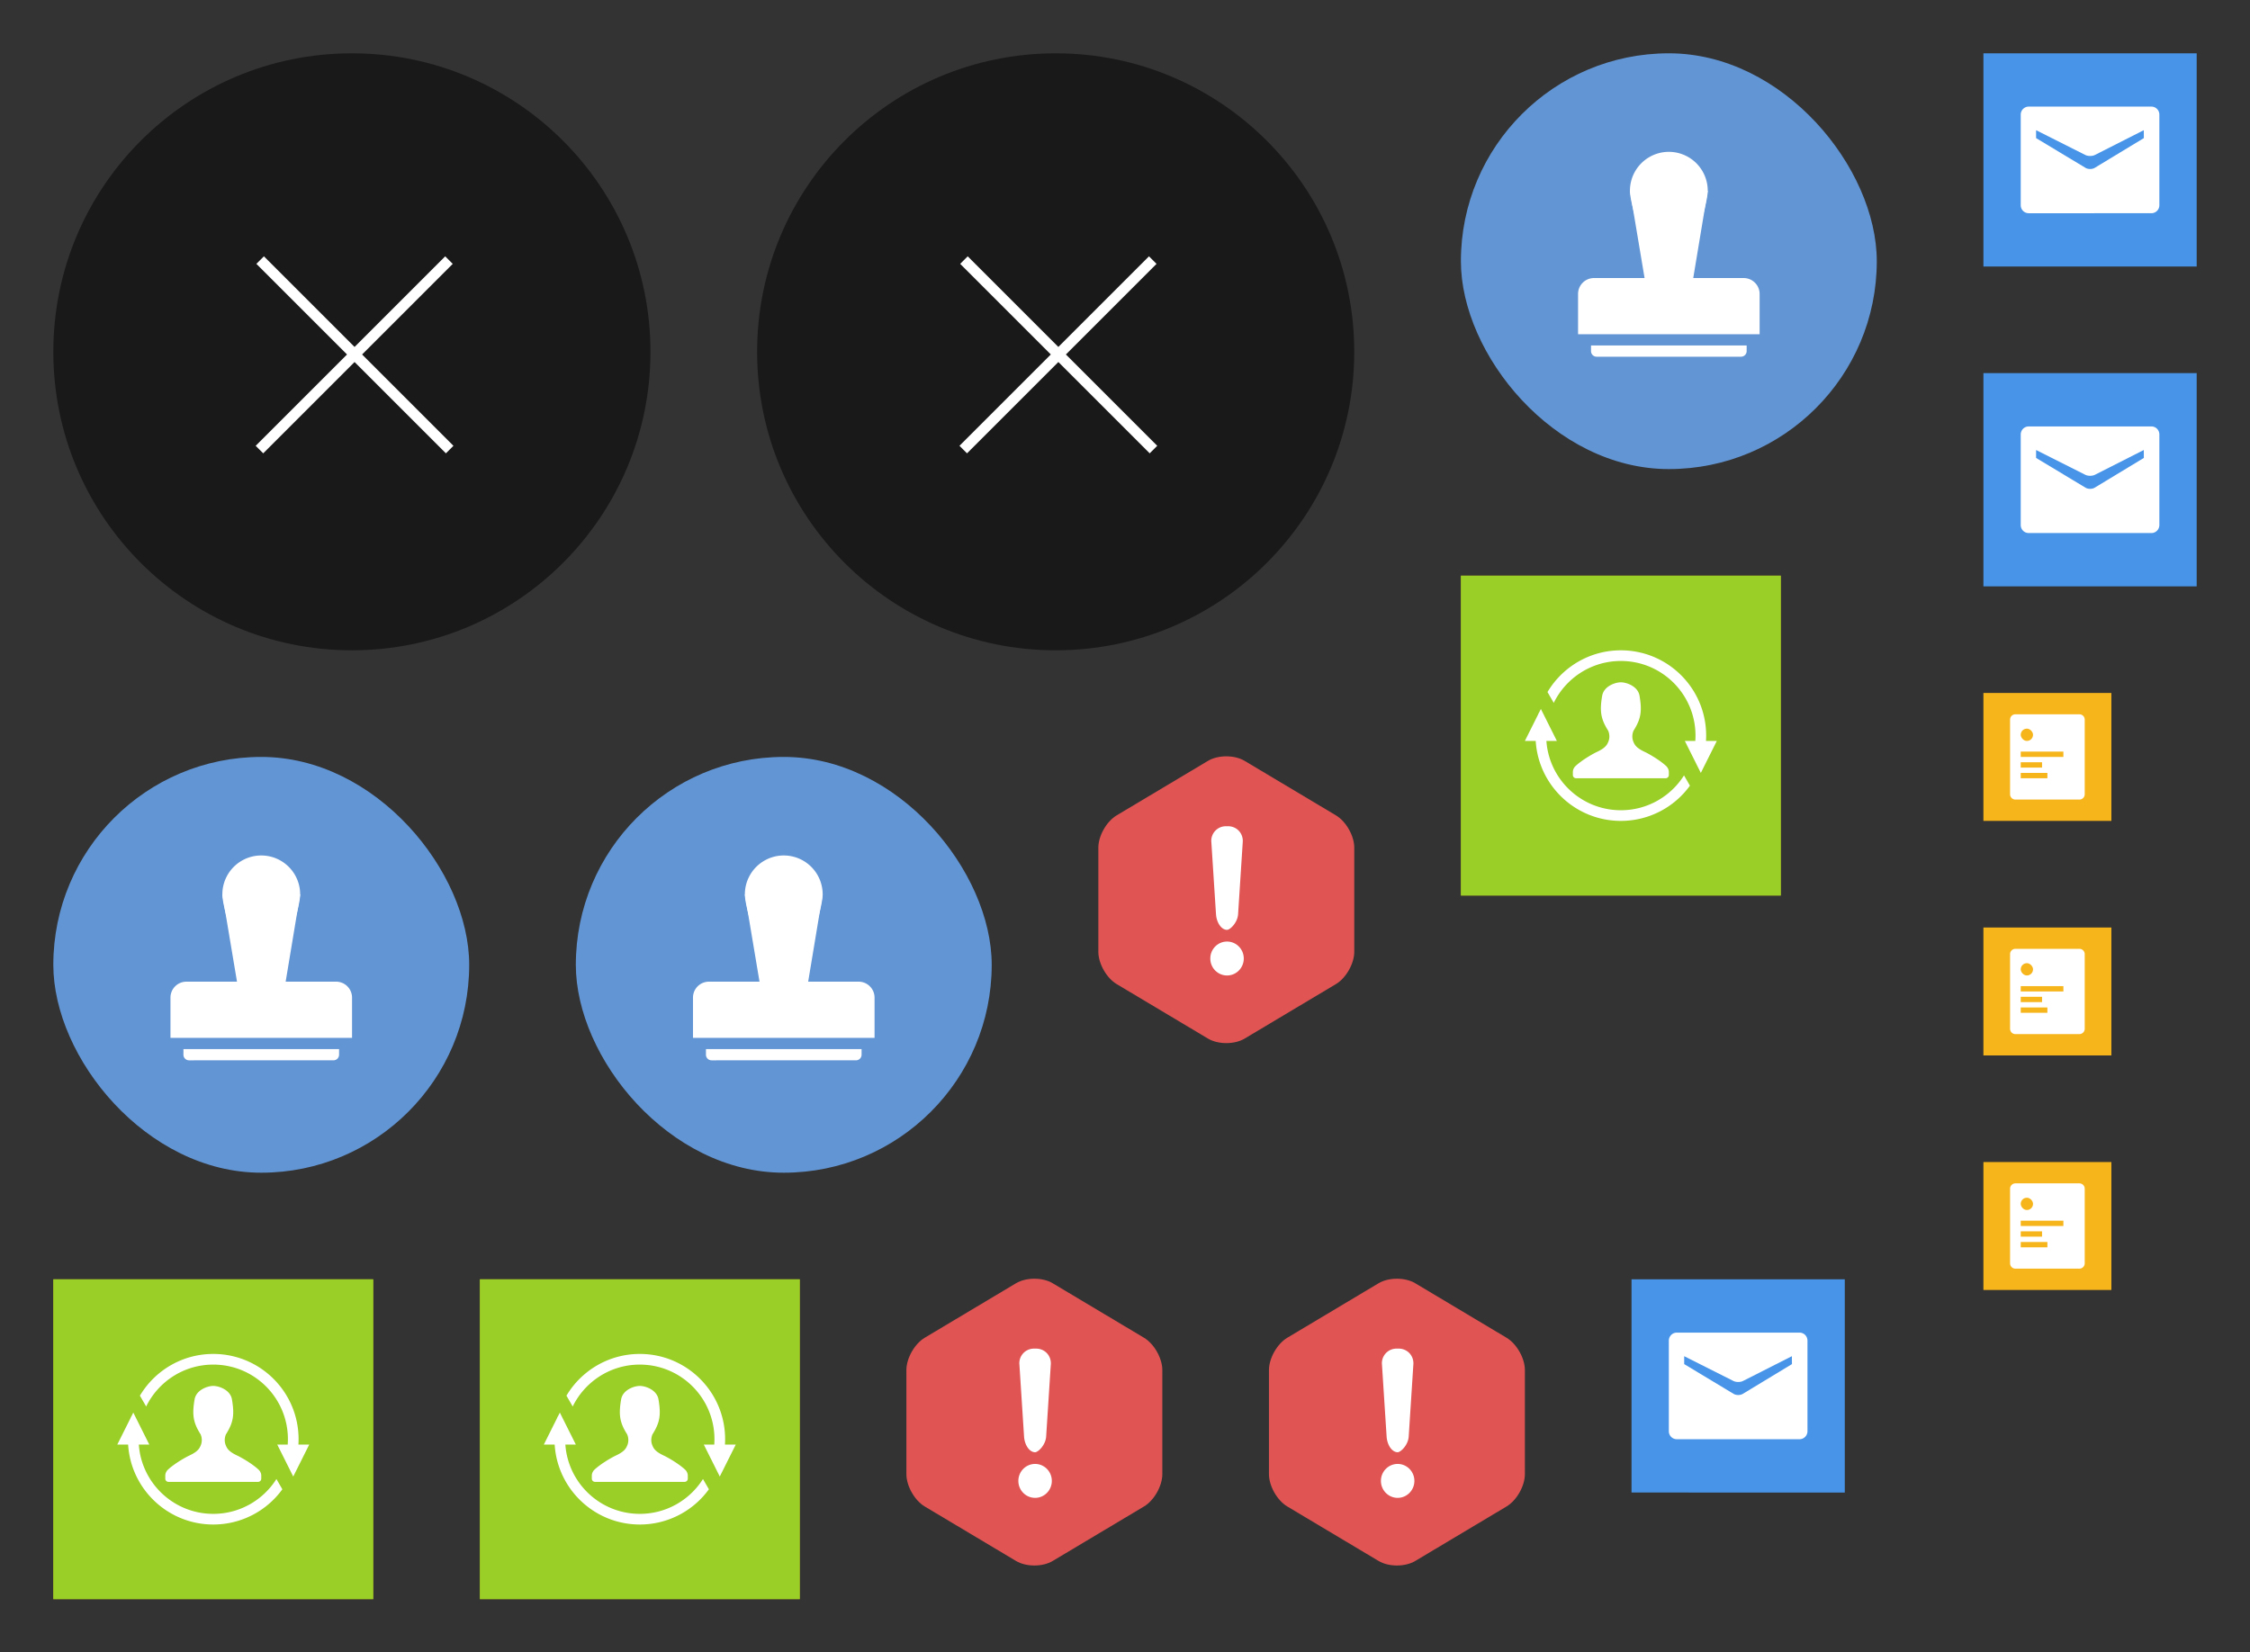<svg width="422" height="310" xmlns="http://www.w3.org/2000/svg" xmlns:xlink="http://www.w3.org/1999/xlink"><rect width="100%" height="100%" fill="#333333" stroke="none"/><svg width="60" height="60" viewBox="-10 -10 60 60" x="362" y="60" xmlns="http://www.w3.org/2000/svg"><g fill="none" fill-rule="evenodd"><path fill="#4794E8" d="M0 0h40v40H0z"/><path d="M7 11.503C7 10.673 7.669 10 8.491 10H31.51c.823 0 1.491.665 1.491 1.503v16.994c0 .83-.669 1.503-1.491 1.503H8.49A1.492 1.492 0 0 1 7 28.497V11.503zm2.88 2.921v1.483l9.27 5.582c.48.288 1.249.287 1.723 0l9.218-5.582-.014-1.483-9.17 4.65c-.486.247-1.295.25-1.792 0l-9.235-4.65z" fill="#FFF"/></g></svg><svg width="60" height="60" viewBox="-10 -10 60 60" x="296" y="230" xmlns="http://www.w3.org/2000/svg"><g fill="none" fill-rule="evenodd"><path fill="#4794E8" d="M0 0h40v40H0z"/><path d="M7 11.503C7 10.673 7.669 10 8.491 10H31.51c.823 0 1.491.665 1.491 1.503v16.994c0 .83-.669 1.503-1.491 1.503H8.49A1.492 1.492 0 0 1 7 28.497V11.503zm2.88 2.921v1.483l9.27 5.582c.48.288 1.249.287 1.723 0l9.218-5.582-.014-1.483-9.17 4.65c-.486.247-1.295.25-1.792 0l-9.235-4.65z" fill="#FFF"/></g></svg><svg width="60" height="60" viewBox="-10 -10 60 60" x="362" xmlns="http://www.w3.org/2000/svg"><g fill="none" fill-rule="evenodd"><path fill="#4794E8" d="M0 0h40v40H0z"/><path d="M7 11.503C7 10.673 7.669 10 8.491 10H31.51c.823 0 1.491.665 1.491 1.503v16.994c0 .83-.669 1.503-1.491 1.503H8.49A1.492 1.492 0 0 1 7 28.497V11.503zm2.88 2.921v1.483l9.27 5.582c.48.288 1.249.287 1.723 0l9.218-5.582-.014-1.483-9.17 4.65c-.486.247-1.295.25-1.792 0l-9.235-4.65z" fill="#FFF"/></g></svg><svg width="44" height="44" viewBox="-10 -10 44 44" x="362" y="208" xmlns="http://www.w3.org/2000/svg"><g fill="none" fill-rule="evenodd"><path fill="#F7B51C" d="M0 0h24v24H0z"/><path d="M5 5c0-.552.45-1 1.007-1h11.986C18.55 4 19 4.445 19 5v14c0 .552-.45 1-1.007 1H6.007A1.002 1.002 0 0 1 5 19V5z" fill="#FFF"/><rect fill="#F7B51C" x="7" y="6.692" width="2.308" height="2.308" rx="1.154"/><path fill="#F7B51C" d="M7 11h8v1H7zm0 2h4v1H7zm0 2h5v1H7z"/></g></svg><svg width="44" height="44" viewBox="-10 -10 44 44" x="362" y="164" xmlns="http://www.w3.org/2000/svg"><g fill="none" fill-rule="evenodd"><path fill="#F7B51C" d="M0 0h24v24H0z"/><path d="M5 5c0-.552.45-1 1.007-1h11.986C18.55 4 19 4.445 19 5v14c0 .552-.45 1-1.007 1H6.007A1.002 1.002 0 0 1 5 19V5z" fill="#FFF"/><rect fill="#F7B51C" x="7" y="6.692" width="2.308" height="2.308" rx="1.154"/><path fill="#F7B51C" d="M7 11h8v1H7zm0 2h4v1H7zm0 2h5v1H7z"/></g></svg><svg width="44" height="44" viewBox="-10 -10 44 44" x="362" y="120" xmlns="http://www.w3.org/2000/svg"><g fill="none" fill-rule="evenodd"><path fill="#F7B51C" d="M0 0h24v24H0z"/><path d="M5 5c0-.552.45-1 1.007-1h11.986C18.55 4 19 4.445 19 5v14c0 .552-.45 1-1.007 1H6.007A1.002 1.002 0 0 1 5 19V5z" fill="#FFF"/><rect fill="#F7B51C" x="7" y="6.692" width="2.308" height="2.308" rx="1.154"/><path fill="#F7B51C" d="M7 11h8v1H7zm0 2h4v1H7zm0 2h5v1H7z"/></g></svg><svg width="132" height="132" viewBox="-10 -10 132 132" xmlns="http://www.w3.org/2000/svg"><g fill="none" fill-rule="evenodd"><circle fill-opacity=".5" fill="#000" cx="56" cy="56" r="56"/><path d="M39.5 39.5l34.132 34.132M73.5 39.5L39.368 73.632" stroke="#FFF" stroke-width="2" stroke-linecap="square"/></g></svg><svg width="132" height="132" viewBox="-10 -10 132 132" x="132" xmlns="http://www.w3.org/2000/svg"><g fill="none" fill-rule="evenodd"><circle fill-opacity=".5" fill="#000" cx="56" cy="56" r="56"/><path d="M39.5 39.5l34.132 34.132M73.5 39.5L39.368 73.632" stroke="#FFF" stroke-width="2" stroke-linecap="square"/></g></svg><svg width="98" height="98" viewBox="-10 -10 98 98" y="132" xmlns="http://www.w3.org/2000/svg"><g fill="none" fill-rule="evenodd"><rect fill="#67A0E6" opacity=".9" width="78" height="78" rx="39"/><g fill="#FFF"><path d="M21.973 45.155a2.99 2.99 0 0 1 2.992-2.993h28.07a2.99 2.99 0 0 1 2.992 2.993v7.548H21.973v-7.548zm2.432 9.656h29.19v1.054c0 .582-.47 1.054-1.057 1.054H25.461a1.052 1.052 0 0 1-1.056-1.054v-1.054z"/><path d="M39 50.109s7.297-20.295 7.297-24.325a7.297 7.297 0 0 0-14.594 0c0 4.03 7.297 24.324 7.297 24.324z"/><path d="M31.703 25.784h14.594l-3.636 21.892h-7.286z"/></g></g></svg><svg width="98" height="98" viewBox="-10 -10 98 98" x="264" xmlns="http://www.w3.org/2000/svg"><g fill="none" fill-rule="evenodd"><rect fill="#67A0E6" opacity=".9" width="78" height="78" rx="39"/><g fill="#FFF"><path d="M21.973 45.155a2.99 2.99 0 0 1 2.992-2.993h28.07a2.99 2.99 0 0 1 2.992 2.993v7.548H21.973v-7.548zm2.432 9.656h29.19v1.054c0 .582-.47 1.054-1.057 1.054H25.461a1.052 1.052 0 0 1-1.056-1.054v-1.054z"/><path d="M39 50.109s7.297-20.295 7.297-24.325a7.297 7.297 0 0 0-14.594 0c0 4.03 7.297 24.324 7.297 24.324z"/><path d="M31.703 25.784h14.594l-3.636 21.892h-7.286z"/></g></g></svg><svg width="98" height="98" viewBox="-10 -10 98 98" x="98" y="132" xmlns="http://www.w3.org/2000/svg"><g fill="none" fill-rule="evenodd"><rect fill="#67A0E6" opacity=".9" width="78" height="78" rx="39"/><g fill="#FFF"><path d="M21.973 45.155a2.99 2.99 0 0 1 2.992-2.993h28.07a2.99 2.99 0 0 1 2.992 2.993v7.548H21.973v-7.548zm2.432 9.656h29.19v1.054c0 .582-.47 1.054-1.057 1.054H25.461a1.052 1.052 0 0 1-1.056-1.054v-1.054z"/><path d="M39 50.109s7.297-20.295 7.297-24.325a7.297 7.297 0 0 0-14.594 0c0 4.03 7.297 24.324 7.297 24.324z"/><path d="M31.703 25.784h14.594l-3.636 21.892h-7.286z"/></g></g></svg><svg width="68" height="74" viewBox="-10 -10 68 74" x="196" y="132" xmlns="http://www.w3.org/2000/svg"><g fill="none" fill-rule="evenodd"><path d="M20.561.74c1.9-1.134 4.977-1.135 6.878 0L44.56 10.96C46.461 12.095 48 14.8 48 17.02v19.538c0 2.213-1.538 4.924-3.439 6.059L27.44 52.838c-1.9 1.134-4.977 1.135-6.878 0L3.44 42.617C1.539 41.483 0 38.777 0 36.558V17.02c0-2.212 1.538-4.924 3.439-6.058L20.56.739z" fill="#E05454"/><path d="M21.19 15.953A2.74 2.74 0 0 1 23.955 13h.368c1.631 0 2.869 1.321 2.763 2.953l-.874 13.536c-.105 1.631-1.521 2.953-2.074 2.953 0 0-.349 0 0 0-1.04 0-1.967-1.321-2.072-2.953l-.874-13.536zM24.139 41C22.405 41 21 39.575 21 37.818s1.405-3.182 3.138-3.182c1.733 0 3.138 1.425 3.138 3.182S25.87 41 24.138 41z" fill="#FFF"/></g></svg><svg width="68" height="74" viewBox="-10 -10 68 74" x="160" y="230" xmlns="http://www.w3.org/2000/svg"><g fill="none" fill-rule="evenodd"><path d="M20.561.74c1.9-1.134 4.977-1.135 6.878 0L44.56 10.96C46.461 12.095 48 14.8 48 17.02v19.538c0 2.213-1.538 4.924-3.439 6.059L27.44 52.838c-1.9 1.134-4.977 1.135-6.878 0L3.44 42.617C1.539 41.483 0 38.777 0 36.558V17.02c0-2.212 1.538-4.924 3.439-6.058L20.56.739z" fill="#E05454"/><path d="M21.19 15.953A2.74 2.74 0 0 1 23.955 13h.368c1.631 0 2.869 1.321 2.763 2.953l-.874 13.536c-.105 1.631-1.521 2.953-2.074 2.953 0 0-.349 0 0 0-1.04 0-1.967-1.321-2.072-2.953l-.874-13.536zM24.139 41C22.405 41 21 39.575 21 37.818s1.405-3.182 3.138-3.182c1.733 0 3.138 1.425 3.138 3.182S25.87 41 24.138 41z" fill="#FFF"/></g></svg><svg width="68" height="74" viewBox="-10 -10 68 74" x="228" y="230" xmlns="http://www.w3.org/2000/svg"><g fill="none" fill-rule="evenodd"><path d="M20.561.74c1.9-1.134 4.977-1.135 6.878 0L44.56 10.96C46.461 12.095 48 14.8 48 17.02v19.538c0 2.213-1.538 4.924-3.439 6.059L27.44 52.838c-1.9 1.134-4.977 1.135-6.878 0L3.44 42.617C1.539 41.483 0 38.777 0 36.558V17.02c0-2.212 1.538-4.924 3.439-6.058L20.56.739z" fill="#E05454"/><path d="M21.19 15.953A2.74 2.74 0 0 1 23.955 13h.368c1.631 0 2.869 1.321 2.763 2.953l-.874 13.536c-.105 1.631-1.521 2.953-2.074 2.953 0 0-.349 0 0 0-1.04 0-1.967-1.321-2.072-2.953l-.874-13.536zM24.139 41C22.405 41 21 39.575 21 37.818s1.405-3.182 3.138-3.182c1.733 0 3.138 1.425 3.138 3.182S25.87 41 24.138 41z" fill="#FFF"/></g></svg><svg width="80" height="80" viewBox="-10 -10 80 80" y="230" xmlns="http://www.w3.org/2000/svg"><defs><path id="a" d="M0 0h60v60H0z"/></defs><g fill="none" fill-rule="evenodd"><mask id="b" fill="#fff"><use xlink:href="#a"/></mask><use fill="#FC0" xlink:href="#a"/><use fill-opacity=".6" fill="#55D041" xlink:href="#a"/><path d="M30 38V20c1.045 0 3.2.724 3.505 2.534.476 2.816.303 4.29-1.125 6.542 0 0-.474.949-.052 2.02.276.702.626 1.272 2.367 2.061 2.342 1.224 3.63 2.369 3.853 2.599.222.23.317.467.317.467.075.147.135.4.135.564v.616c0 .33-.27.597-.597.597H30zm0 0h-8.403a.599.599 0 0 1-.597-.597v-.616c0-.164.06-.417.135-.564 0 0 .095-.237.317-.467.223-.23 1.51-1.375 3.853-2.599 1.741-.789 2.09-1.36 2.367-2.06.422-1.072-.052-2.021-.052-2.021-1.428-2.253-1.6-3.726-1.125-6.542C26.801 20.724 28.955 20 30 20v18z" fill="#FFF" mask="url(#b)"/><path d="M14.03 31H12l2.508-5.017.051-.192.025.042L15 25l3 6h-1.965c.513 7.265 6.57 13 13.965 13 4.988 0 9.366-2.608 11.846-6.535l1.1 1.906.04-.023A15.974 15.974 0 0 1 30 46c-8.5 0-15.453-6.63-15.97-15zm31.94 0H48l-3 6-3-6h1.965c.023-.33.035-.664.035-1 0-7.732-6.268-14-14-14-5.53 0-10.31 3.206-12.585 7.86l-1.173-2.032C19.032 17.14 24.149 14 30 14c8.837 0 16 7.163 16 16 0 .336-.01.67-.03 1z" fill="#FFF" fill-rule="nonzero" mask="url(#b)"/></g></svg><svg width="80" height="80" viewBox="-10 -10 80 80" x="264" y="98" xmlns="http://www.w3.org/2000/svg"><defs><path id="c" d="M0 0h60v60H0z"/></defs><g fill="none" fill-rule="evenodd"><mask id="d" fill="#fff"><use xlink:href="#c"/></mask><use fill="#FC0" xlink:href="#c"/><use fill-opacity=".6" fill="#55D041" xlink:href="#c"/><path d="M30 38V20c1.045 0 3.2.724 3.505 2.534.476 2.816.303 4.29-1.125 6.542 0 0-.474.949-.052 2.02.276.702.626 1.272 2.367 2.061 2.342 1.224 3.63 2.369 3.853 2.599.222.23.317.467.317.467.075.147.135.4.135.564v.616c0 .33-.27.597-.597.597H30zm0 0h-8.403a.599.599 0 0 1-.597-.597v-.616c0-.164.06-.417.135-.564 0 0 .095-.237.317-.467.223-.23 1.51-1.375 3.853-2.599 1.741-.789 2.09-1.36 2.367-2.06.422-1.072-.052-2.021-.052-2.021-1.428-2.253-1.6-3.726-1.125-6.542C26.801 20.724 28.955 20 30 20v18z" fill="#FFF" mask="url(#d)"/><path d="M14.03 31H12l2.508-5.017.051-.192.025.042L15 25l3 6h-1.965c.513 7.265 6.57 13 13.965 13 4.988 0 9.366-2.608 11.846-6.535l1.1 1.906.04-.023A15.974 15.974 0 0 1 30 46c-8.5 0-15.453-6.63-15.97-15zm31.94 0H48l-3 6-3-6h1.965c.023-.33.035-.664.035-1 0-7.732-6.268-14-14-14-5.53 0-10.31 3.206-12.585 7.86l-1.173-2.032C19.032 17.14 24.149 14 30 14c8.837 0 16 7.163 16 16 0 .336-.01.67-.03 1z" fill="#FFF" fill-rule="nonzero" mask="url(#d)"/></g></svg><svg width="80" height="80" viewBox="-10 -10 80 80" x="80" y="230" xmlns="http://www.w3.org/2000/svg"><defs><path id="e" d="M0 0h60v60H0z"/></defs><g fill="none" fill-rule="evenodd"><mask id="f" fill="#fff"><use xlink:href="#e"/></mask><use fill="#FC0" xlink:href="#e"/><use fill-opacity=".6" fill="#55D041" xlink:href="#e"/><path d="M30 38V20c1.045 0 3.2.724 3.505 2.534.476 2.816.303 4.29-1.125 6.542 0 0-.474.949-.052 2.02.276.702.626 1.272 2.367 2.061 2.342 1.224 3.63 2.369 3.853 2.599.222.23.317.467.317.467.075.147.135.4.135.564v.616c0 .33-.27.597-.597.597H30zm0 0h-8.403a.599.599 0 0 1-.597-.597v-.616c0-.164.06-.417.135-.564 0 0 .095-.237.317-.467.223-.23 1.51-1.375 3.853-2.599 1.741-.789 2.09-1.36 2.367-2.06.422-1.072-.052-2.021-.052-2.021-1.428-2.253-1.6-3.726-1.125-6.542C26.801 20.724 28.955 20 30 20v18z" fill="#FFF" mask="url(#f)"/><path d="M14.03 31H12l2.508-5.017.051-.192.025.042L15 25l3 6h-1.965c.513 7.265 6.57 13 13.965 13 4.988 0 9.366-2.608 11.846-6.535l1.1 1.906.04-.023A15.974 15.974 0 0 1 30 46c-8.5 0-15.453-6.63-15.97-15zm31.94 0H48l-3 6-3-6h1.965c.023-.33.035-.664.035-1 0-7.732-6.268-14-14-14-5.53 0-10.31 3.206-12.585 7.86l-1.173-2.032C19.032 17.14 24.149 14 30 14c8.837 0 16 7.163 16 16 0 .336-.01.67-.03 1z" fill="#FFF" fill-rule="nonzero" mask="url(#f)"/></g></svg></svg>